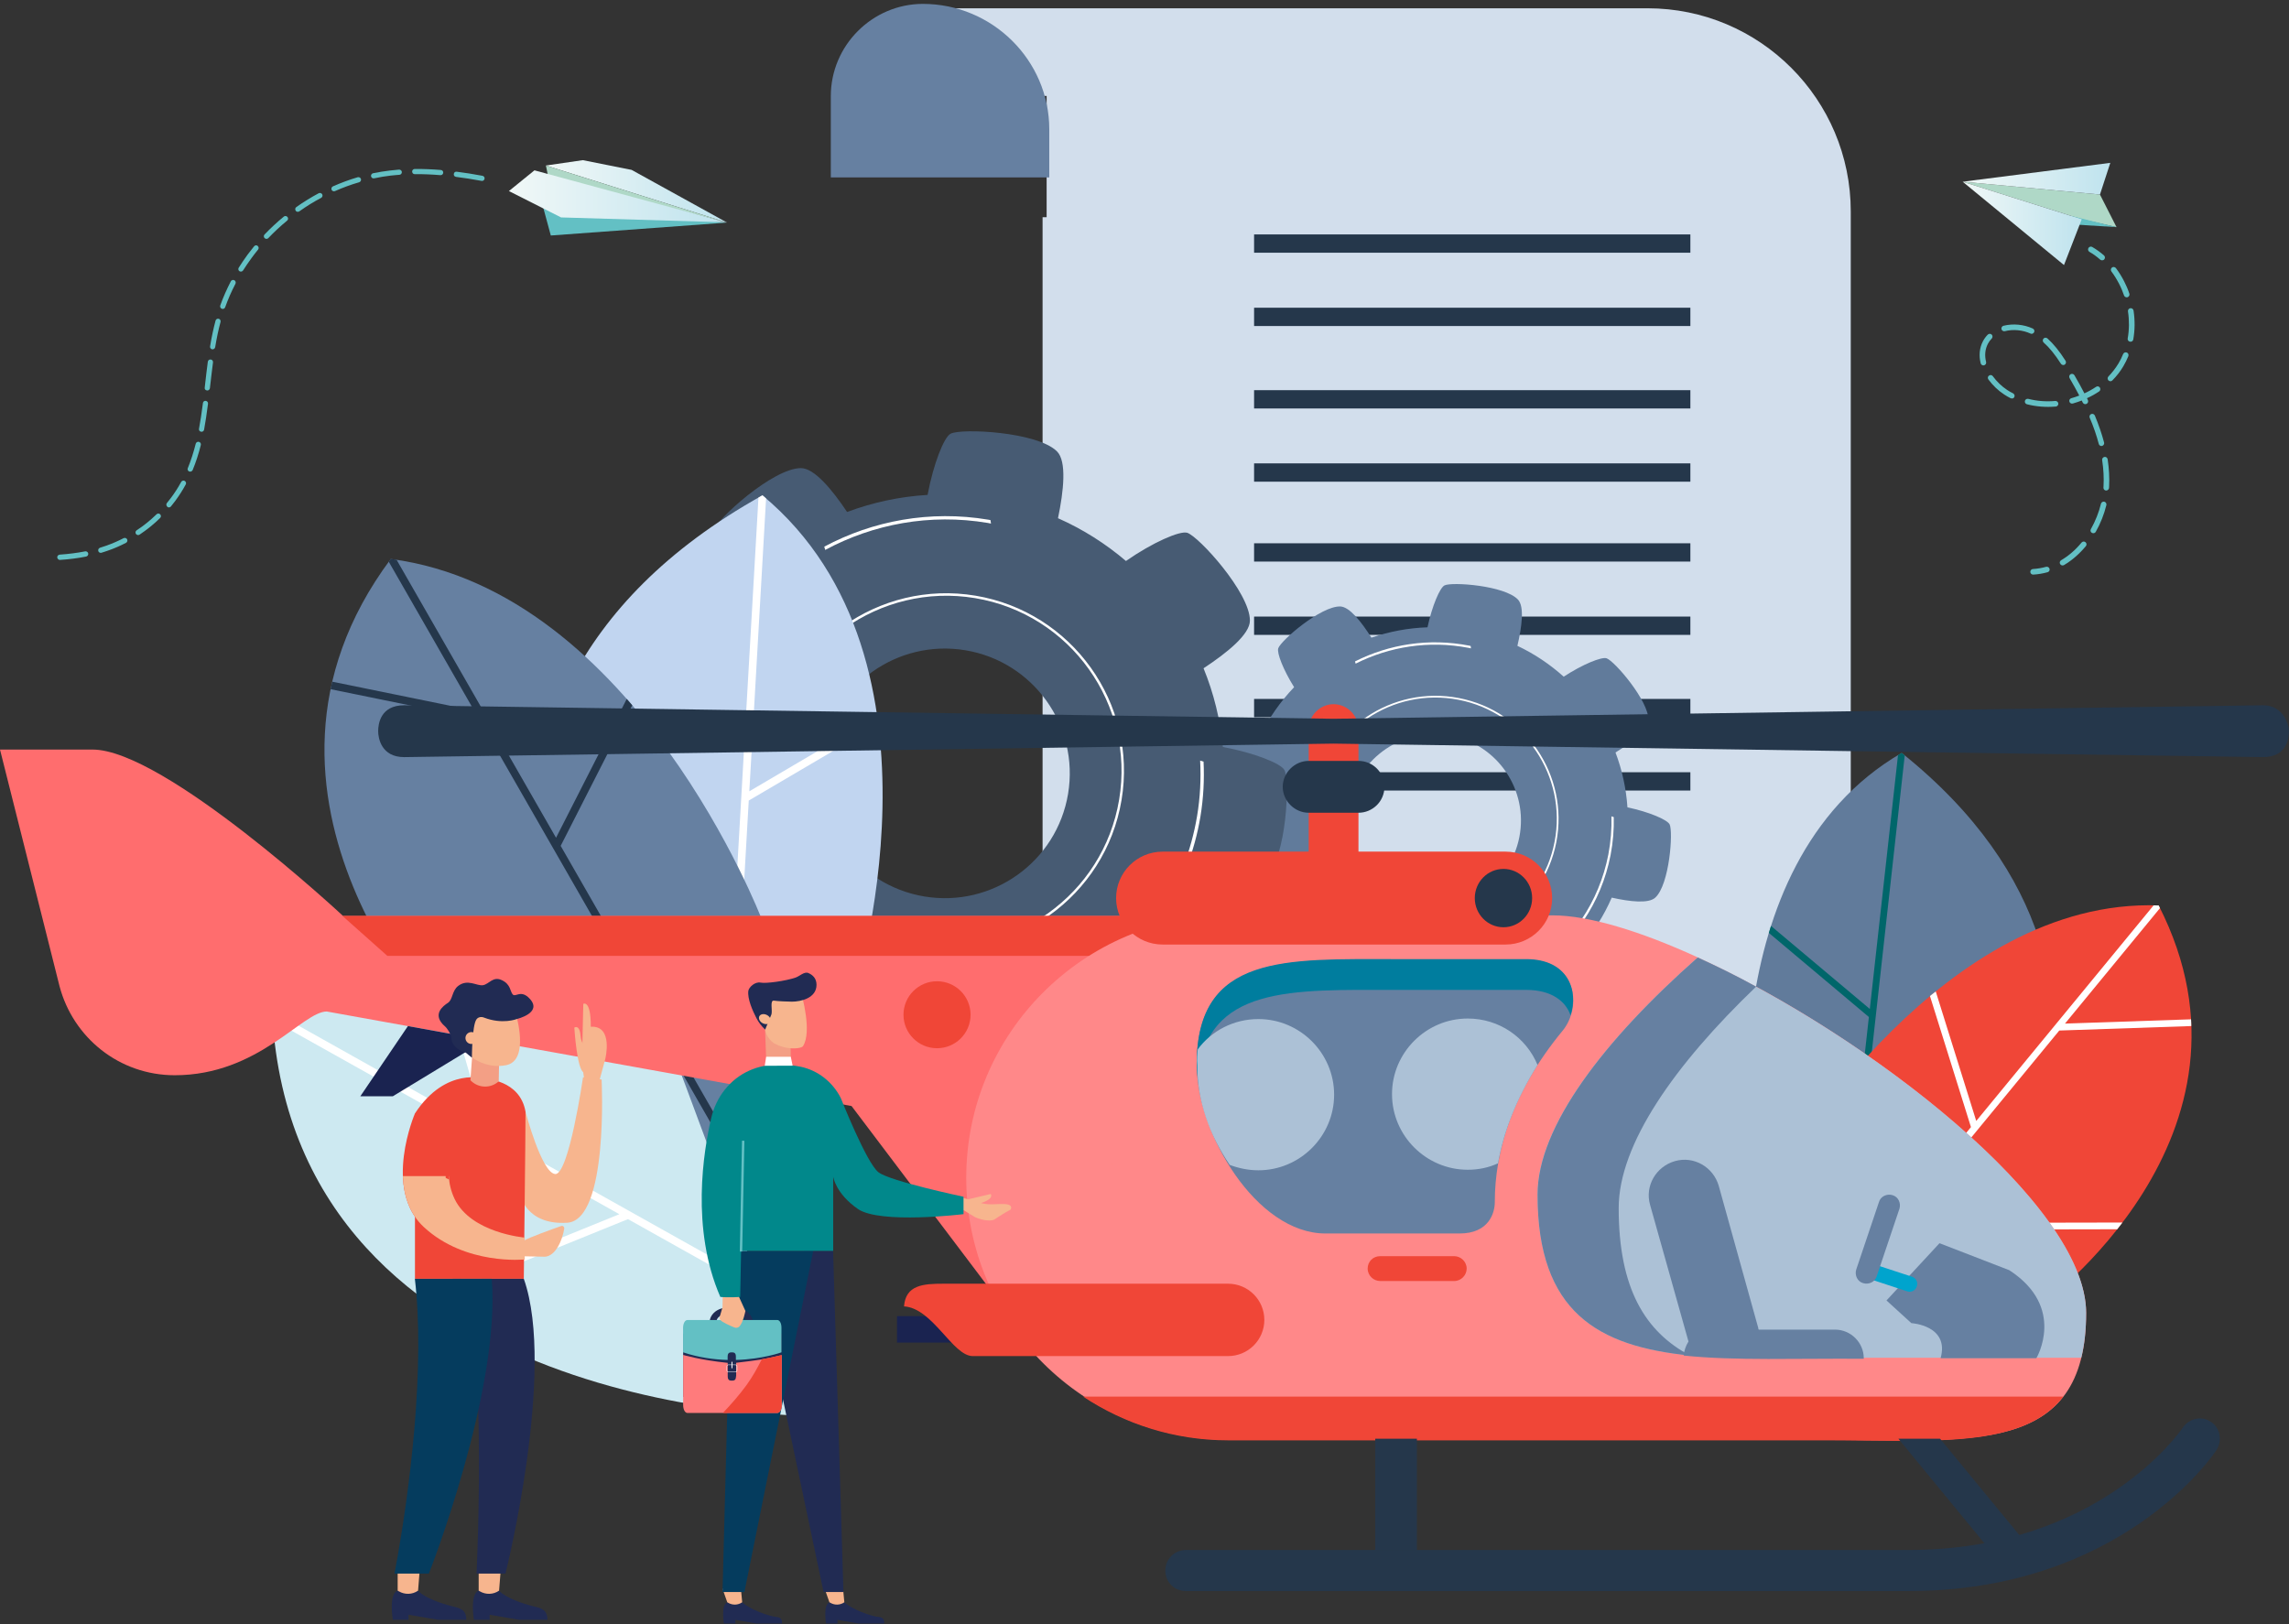 <svg width="520" height="369" viewBox="0 0 520 369" fill="none" xmlns="http://www.w3.org/2000/svg">
<rect x="0" y="0" width="520" height="369" fill="#333333" stroke="none"/>
<path d="M208.625 1.902V21.795H237.766V49.345H236.847V251.193C236.847 266.988 249.778 279.923 265.568 279.923C268.066 279.923 420.445 280.063 420.445 280.063V48.066C420.445 22.555 399.779 1.882 374.275 1.882H208.625V1.902Z" fill="#D2DEEC"/>
<path d="M188.739 40.288V21.835C188.739 10.339 198.153 0.903 209.645 0.883C225.434 0.883 238.366 13.698 238.366 29.372V40.308H188.739V40.288Z" fill="#6680A1"/>
<path d="M384.009 53.264H284.895V57.422H384.009V53.264Z" fill="#25374B"/>
<path d="M384.009 69.918H284.895V74.076H384.009V69.918Z" fill="#25374B"/>
<path d="M384.009 88.651H284.895V92.81H384.009V88.651Z" fill="#25374B"/>
<path d="M384.009 105.285H284.895V109.444H384.009V105.285Z" fill="#25374B"/>
<path d="M384.009 123.439H284.895V127.597H384.009V123.439Z" fill="#25374B"/>
<path d="M384.009 140.093H284.895V144.251H384.009V140.093Z" fill="#25374B"/>
<path d="M384.009 158.806H284.895V162.965H384.009V158.806Z" fill="#25374B"/>
<path d="M384.009 175.46H284.895V179.619H384.009V175.46Z" fill="#25374B"/>
<path d="M427.86 280.063C396.321 280.063 273.942 280.063 273.942 280.063C273.942 280.063 305.061 273.665 294.688 235.279C342.397 235.279 458.54 235.279 458.54 235.279C458.54 235.279 468.913 280.063 427.86 280.063Z" fill="#63C0C4"/>
<path d="M379.293 187.306C378.766 186.253 374.635 184.476 369.714 183.44C369.418 179.114 368.496 174.92 366.998 170.972C370.734 168.653 374.437 165.824 374.487 163.652C374.602 159.244 366.751 150.164 364.974 149.572C363.838 149.194 359.526 150.937 355.23 153.75C352.12 150.954 348.597 148.569 344.713 146.743C345.717 142.45 346.343 137.828 344.845 136.232C341.816 133.025 329.835 132.169 328.156 133.008C327.102 133.535 325.341 137.647 324.288 142.532C319.894 142.68 315.598 143.503 311.549 144.884C309.278 141.298 306.579 137.861 304.472 137.795C300.061 137.68 290.976 145.526 290.383 147.302C290.038 148.355 291.502 152.155 293.988 156.135C290.893 159.376 288.26 163.109 286.269 167.255C282.368 166.432 278.467 166.07 277.052 167.419C273.842 170.446 272.986 182.42 273.826 184.098C274.303 185.036 277.677 186.565 281.907 187.618C282.039 192.421 282.944 197.076 284.54 201.451C281.413 203.54 278.681 205.893 278.632 207.751C278.517 212.16 286.367 221.239 288.145 221.831C289.116 222.16 292.457 220.91 296.094 218.772C299.551 221.963 303.567 224.611 307.994 226.569C307.27 230.253 307.006 233.806 308.274 235.155C311.302 238.362 323.284 239.218 324.963 238.379C325.901 237.902 327.432 234.513 328.501 230.27C333.209 229.99 337.784 228.937 342.047 227.243C344.203 230.549 346.688 233.527 348.63 233.576C353.041 233.691 362.126 225.845 362.719 224.068C363.064 222.999 361.583 219.167 359.065 215.17C361.945 211.864 364.348 208.097 366.142 203.952C370.257 204.873 374.536 205.366 376.05 203.935C379.276 200.942 380.132 188.983 379.293 187.306ZM322.115 205.728C311.467 203.672 304.488 193.359 306.562 182.7C308.619 172.058 318.939 165.083 329.604 167.156C340.269 169.212 347.231 179.525 345.158 190.184C343.084 200.826 332.781 207.784 322.115 205.728Z" fill="#617B9B"/>
<path d="M320.766 213.492C305.624 210.564 295.699 195.859 298.629 180.726C301.559 165.593 316.273 155.675 331.414 158.603C346.556 161.53 356.481 176.236 353.551 191.368C350.622 206.501 335.908 216.42 320.766 213.492ZM331.332 158.997C316.404 156.102 301.904 165.889 299.024 180.808C296.127 195.727 305.92 210.219 320.848 213.097C335.776 215.992 350.276 206.205 353.156 191.286C356.053 176.367 346.26 161.876 331.332 158.997Z" fill="white"/>
<path d="M366.603 185.661C366.422 185.611 366.257 185.545 366.076 185.48C366.159 188.342 365.928 191.253 365.369 194.181C361.155 215.877 340.072 230.105 318.363 225.911C304.143 223.164 293.132 213.179 288.408 200.514C288.227 200.514 288.046 200.514 287.849 200.514C292.605 213.426 303.797 223.624 318.264 226.421C340.253 230.681 361.616 216.255 365.879 194.28C366.439 191.385 366.669 188.49 366.603 185.661Z" fill="white"/>
<path d="M307.961 150.789C315.614 146.924 324.568 145.46 333.636 147.204C333.817 147.236 333.982 147.286 334.163 147.319C334.13 147.138 334.114 146.957 334.097 146.776C333.982 146.759 333.867 146.727 333.735 146.694C324.601 144.917 315.565 146.381 307.829 150.279C307.862 150.444 307.912 150.625 307.961 150.789Z" fill="white"/>
<path d="M291.782 174.953C290.976 173.456 284.952 171.054 277.809 169.722C277.216 163.504 275.718 157.484 273.414 151.842C278.714 148.355 283.948 144.144 283.948 141.002C283.964 134.637 272.279 121.84 269.695 121.05C268.032 120.557 261.877 123.221 255.787 127.465C251.195 123.55 246.011 120.244 240.349 117.744C241.649 111.526 242.357 104.815 240.135 102.578C235.642 98.071 218.327 97.265 215.941 98.548C214.443 99.354 212.056 105.342 210.723 112.447C204.37 112.826 198.231 114.158 192.438 116.329C189.031 111.23 184.998 106.378 181.97 106.361C175.601 106.345 162.796 118.023 162.006 120.606C161.545 122.136 163.816 127.58 167.552 133.222C163.207 138.025 159.553 143.519 156.821 149.572C151.176 148.536 145.531 148.141 143.523 150.148C139.013 154.638 138.207 171.942 139.49 174.327C140.215 175.66 145.136 177.749 151.275 179.114C151.637 186.023 153.118 192.717 155.587 198.984C151.143 202.109 147.308 205.597 147.308 208.294C147.292 214.66 158.977 227.457 161.561 228.246C162.977 228.674 167.733 226.766 172.918 223.526C178.036 228 183.912 231.668 190.38 234.332C189.459 239.662 189.228 244.827 191.121 246.718C195.614 251.225 212.929 252.031 215.315 250.748C216.665 250.025 218.739 245.09 220.105 238.922C226.902 238.346 233.436 236.652 239.542 234.036C242.785 238.724 246.471 242.919 249.286 242.919C255.655 242.935 268.46 231.257 269.25 228.674C269.711 227.128 267.423 221.65 263.654 215.976C267.687 211.09 270.995 205.564 273.447 199.527C279.422 200.711 285.626 201.254 287.75 199.132C292.259 194.642 293.066 177.338 291.782 174.953ZM209.983 203.688C194.528 201.106 184.093 186.5 186.661 171.054C189.245 155.609 203.86 145.18 219.315 147.746C234.769 150.329 245.204 164.935 242.637 180.381C240.053 195.826 225.437 206.254 209.983 203.688Z" fill="#475B73"/>
<path d="M208.337 214.939C186.364 211.271 171.486 190.447 175.14 168.505C178.81 146.562 199.647 131.676 221.602 135.344C243.558 139.012 258.453 159.836 254.783 181.779C251.129 203.721 230.293 218.591 208.337 214.939ZM221.52 135.903C199.877 132.301 179.32 146.957 175.716 168.603C172.111 190.233 186.776 210.778 208.435 214.38C230.079 217.982 250.635 203.327 254.24 181.68C257.844 160.05 243.163 139.505 221.52 135.903Z" fill="white"/>
<path d="M273.414 173.044C273.151 172.979 272.904 172.896 272.641 172.814C272.855 176.943 272.657 181.154 271.949 185.397C266.699 216.864 236.81 238.198 205.325 232.951C184.702 229.513 168.441 215.515 161.15 197.438C160.887 197.454 160.623 197.454 160.36 197.454C167.7 215.91 184.241 230.204 205.226 233.691C237.123 239.004 267.39 217.407 272.707 185.529C273.398 181.318 273.612 177.14 273.414 173.044Z" fill="white"/>
<path d="M187.467 124.948C198.379 119.076 211.233 116.625 224.367 118.813C224.631 118.862 224.878 118.912 225.125 118.961C225.075 118.698 225.042 118.435 225.009 118.171C224.828 118.139 224.664 118.106 224.499 118.073C211.25 115.869 198.264 118.319 187.253 124.208C187.319 124.455 187.401 124.702 187.467 124.948Z" fill="white"/>
<path d="M193.912 226.306C193.912 226.306 218.32 150.066 173.207 112.546C84.989 161.662 133.558 248.232 133.558 248.232L193.912 226.306Z" fill="#C1D5F0"/>
<path d="M173.207 112.546C172.895 112.711 172.598 112.891 172.302 113.056L166.904 207.225L124.819 166.103C124.605 166.728 124.407 167.337 124.21 167.962L166.772 209.544L165.208 236.718L167.002 236.06L170.097 181.894L199.508 164.606C199.426 163.981 199.344 163.34 199.261 162.715L170.228 179.788L174.03 113.27C173.767 113.023 173.504 112.776 173.207 112.546Z" fill="white"/>
<path d="M173.043 208.853C173.043 208.853 144.504 134.291 88.775 127.004C48.385 181.17 101.991 235.368 101.991 235.368L166.41 262.361L173.043 208.853Z" fill="#6680A1"/>
<path d="M142.38 158.8L126.317 190.349L90.091 127.185C89.647 127.12 89.219 127.037 88.774 126.988C88.61 127.202 88.478 127.416 88.314 127.63L107.718 161.465L75.476 154.885C75.41 155.198 75.344 155.494 75.278 155.79L75.114 156.596L108.887 163.488L141.228 219.874L84.281 210.136C84.627 210.794 84.972 211.452 85.318 212.094L142.364 221.848L165.324 261.884L166.41 262.345L166.624 260.618L127.37 192.191L143.631 160.247C143.22 159.754 142.792 159.277 142.38 158.8Z" fill="#25374B"/>
<path d="M153.984 241.948C153.984 241.948 98.502 204.988 61.865 230.73C67.164 321.955 183.642 321.675 183.642 321.675L153.984 241.948Z" fill="#CDE9F1"/>
<path d="M61.865 230.73C61.881 231.076 61.914 231.421 61.931 231.783L140.702 275.882L95.161 294.37C95.704 294.782 96.263 295.193 96.806 295.604L142.66 277L173.421 294.239L172.467 291.689L112.574 258.134L102.254 222.243C101.629 222.16 100.987 222.095 100.361 222.029L110.385 256.917L62.688 230.171C62.408 230.352 62.145 230.533 61.865 230.73Z" fill="white"/>
<path d="M397.699 265.732C397.699 265.732 387.824 196.73 432.015 171.07C500.615 226.042 446.334 293.317 446.334 293.317L397.699 265.732Z" fill="#617B9B"/>
<path d="M431.999 171.07C432.246 171.267 432.476 171.448 432.706 171.646L423.638 253.281L465.755 224.084C465.854 224.643 465.936 225.203 466.002 225.778L423.407 255.304L420.79 278.858L419.342 278.036L424.559 231.075L401.83 211.961C401.995 211.435 402.159 210.909 402.324 210.382L424.773 229.249L431.176 171.58C431.456 171.399 431.719 171.234 431.999 171.07Z" fill="#00666A"/>
<path d="M406.14 263.774C406.14 263.774 441.493 203.901 490.392 205.726C517.186 258.099 463.284 296.853 463.284 296.853L404.05 310.67L406.14 263.774Z" fill="#F04637"/>
<path d="M439.749 225.268L448.95 254.695L489.24 205.711C489.619 205.711 490.014 205.711 490.392 205.727C490.491 205.941 490.59 206.138 490.689 206.336L469.111 232.572L497.749 231.601C497.766 231.881 497.766 232.144 497.782 232.407L497.799 233.131L467.811 234.151L431.849 277.871L482.163 277.773C481.768 278.299 481.373 278.809 480.978 279.302L430.582 279.401L405.038 310.44L404.034 310.67L404.1 309.157L447.748 256.093L438.433 226.305C438.893 225.959 439.321 225.614 439.749 225.268Z" fill="white"/>
<path d="M165.182 50.578L143.483 38.599L132.396 36.389L124.014 37.608L165.182 50.578Z" fill="url(#paint0_linear)"/>
<path d="M165.182 50.578L124.53 40.128L124.014 37.608" fill="#AFD8C7"/>
<path d="M123.374 47.108L123.415 47.191L125.129 53.51L165.079 50.578L123.374 47.108Z" fill="#63C0C4"/>
<path d="M115.611 43.411L121.413 38.703L164.913 50.516L127.462 49.4L115.611 43.411Z" fill="url(#paint1_linear)"/>
<path d="M24.171 123.975C25.492 123.5 26.813 122.943 28.073 122.282C28.362 122.137 28.713 122.241 28.878 122.53C29.022 122.819 28.919 123.17 28.63 123.335C27.309 124.017 25.946 124.616 24.563 125.091C24.067 125.277 23.551 125.421 23.056 125.586C22.87 125.648 22.684 125.607 22.54 125.504C22.436 125.421 22.354 125.318 22.333 125.194C22.23 124.884 22.416 124.554 22.725 124.45C23.2 124.306 23.696 124.141 24.171 123.975Z" fill="#63C0C4"/>
<path d="M103.74 39.012C105.577 39.239 107.497 39.549 109.603 39.942C109.933 40.004 110.14 40.313 110.078 40.623C110.016 40.954 109.706 41.16 109.397 41.098C107.311 40.706 105.412 40.417 103.595 40.19C103.492 40.169 103.389 40.128 103.327 40.086C103.162 39.962 103.058 39.756 103.1 39.529C103.12 39.198 103.409 38.971 103.74 39.012Z" fill="#63C0C4"/>
<path d="M93.871 39.467C93.727 39.363 93.644 39.198 93.623 38.992C93.623 38.661 93.892 38.393 94.201 38.393C96.101 38.372 98.103 38.455 100.147 38.62C100.478 38.641 100.725 38.93 100.684 39.26C100.664 39.591 100.374 39.818 100.044 39.797C98.021 39.632 96.059 39.549 94.201 39.57C94.098 39.57 93.974 39.529 93.871 39.467Z" fill="#63C0C4"/>
<path d="M35.567 116.85C35.794 116.623 36.166 116.623 36.393 116.871C36.62 117.098 36.62 117.47 36.372 117.697C34.948 119.102 33.379 120.361 31.706 121.477C31.5 121.621 31.211 121.6 31.025 121.456C30.963 121.415 30.922 121.373 30.881 121.311C30.695 121.043 30.777 120.671 31.046 120.485C32.677 119.432 34.184 118.193 35.567 116.85Z" fill="#63C0C4"/>
<path d="M38.003 115.116C37.756 114.909 37.714 114.537 37.921 114.29C38.251 113.877 38.581 113.464 38.891 113.05C39.738 111.915 40.502 110.717 41.162 109.498C41.327 109.209 41.678 109.106 41.967 109.271C42.236 109.436 42.36 109.787 42.194 110.077C41.513 111.336 40.708 112.596 39.841 113.773C39.511 114.207 39.18 114.641 38.829 115.074C38.623 115.322 38.272 115.364 38.024 115.178C38.024 115.136 38.003 115.136 38.003 115.116Z" fill="#63C0C4"/>
<path d="M42.979 107.123C42.938 107.103 42.896 107.082 42.855 107.061C42.649 106.896 42.545 106.607 42.669 106.359C43.371 104.645 43.949 102.848 44.465 100.824C44.548 100.515 44.858 100.308 45.188 100.391C45.498 100.473 45.704 100.783 45.622 101.113C45.105 103.179 44.486 105.058 43.764 106.813C43.619 107.103 43.268 107.247 42.979 107.123Z" fill="#63C0C4"/>
<path d="M58.628 56.711C58.133 57.31 57.658 57.93 57.204 58.549C56.502 59.499 55.841 60.47 55.222 61.441C55.057 61.709 54.685 61.792 54.417 61.627C54.396 61.627 54.396 61.606 54.375 61.606C54.128 61.42 54.066 61.09 54.231 60.821C54.871 59.809 55.552 58.818 56.254 57.847C56.729 57.207 57.224 56.587 57.72 55.968C57.926 55.72 58.277 55.637 58.546 55.885C58.794 56.092 58.835 56.463 58.628 56.711Z" fill="#63C0C4"/>
<path d="M53.488 64.477C52.579 66.211 51.795 68.008 51.155 69.805C51.051 70.115 50.7 70.28 50.391 70.156C50.329 70.135 50.288 70.115 50.246 70.073C50.04 69.929 49.957 69.639 50.04 69.392C50.7 67.533 51.526 65.695 52.435 63.919C52.579 63.63 52.951 63.526 53.24 63.671C53.529 63.836 53.632 64.187 53.488 64.477Z" fill="#63C0C4"/>
<path d="M65.235 50.123C63.728 51.362 62.303 52.684 60.962 54.088C60.755 54.316 60.425 54.336 60.177 54.15C60.156 54.13 60.136 54.109 60.115 54.109C59.888 53.882 59.867 53.51 60.094 53.283C61.457 51.858 62.944 50.474 64.471 49.215C64.719 49.008 65.091 49.049 65.297 49.297C65.524 49.545 65.483 49.917 65.235 50.123Z" fill="#63C0C4"/>
<path d="M76.115 43.411C75.909 43.494 75.682 43.473 75.517 43.349C75.434 43.287 75.372 43.205 75.331 43.122C75.207 42.833 75.331 42.482 75.641 42.337C77.478 41.532 79.357 40.83 81.256 40.272C81.566 40.19 81.896 40.355 81.999 40.664C82.082 40.974 81.917 41.305 81.607 41.408C79.728 41.945 77.891 42.627 76.115 43.411Z" fill="#63C0C4"/>
<path d="M47.026 88.722C46.922 88.701 46.819 88.66 46.736 88.619C46.571 88.495 46.468 88.288 46.509 88.082L46.592 87.338C46.778 85.624 46.984 83.91 47.211 82.196C47.253 81.866 47.542 81.638 47.872 81.68C48.202 81.721 48.429 82.01 48.388 82.341C48.161 84.034 47.975 85.748 47.769 87.462L47.686 88.206C47.624 88.536 47.335 88.763 47.026 88.722Z" fill="#63C0C4"/>
<path d="M68.002 48.017C67.795 48.161 67.506 48.161 67.3 48.017C67.258 47.975 67.197 47.934 67.176 47.872C66.99 47.604 67.052 47.232 67.32 47.046C68.951 45.889 70.665 44.836 72.399 43.907C72.688 43.762 73.039 43.866 73.204 44.155C73.349 44.444 73.246 44.795 72.957 44.96C71.264 45.848 69.591 46.881 68.002 48.017Z" fill="#63C0C4"/>
<path d="M46.736 91.076C47.067 91.118 47.294 91.407 47.253 91.737C46.964 94.03 46.675 95.909 46.365 97.623C46.303 97.954 45.993 98.16 45.684 98.098C45.601 98.078 45.518 98.036 45.436 97.995C45.25 97.871 45.167 97.644 45.209 97.417C45.518 95.723 45.807 93.885 46.096 91.613C46.117 91.262 46.406 91.035 46.736 91.076Z" fill="#63C0C4"/>
<path d="M19.34 125.276C19.649 125.215 19.98 125.421 20.041 125.751C20.103 126.061 19.897 126.392 19.567 126.454C17.729 126.825 15.788 127.073 13.641 127.218C13.497 127.238 13.352 127.176 13.249 127.094C13.125 126.991 13.022 126.846 13.001 126.66C12.981 126.33 13.228 126.061 13.559 126.02C15.644 125.875 17.543 125.628 19.34 125.276Z" fill="#63C0C4"/>
<path d="M49.689 72.428C49.999 72.51 50.184 72.841 50.102 73.15C49.627 74.885 49.235 76.764 48.884 78.871C48.822 79.201 48.533 79.408 48.203 79.367C48.099 79.346 48.017 79.305 47.955 79.263C47.789 79.14 47.686 78.912 47.728 78.685C48.079 76.537 48.492 74.637 48.966 72.861C49.049 72.531 49.379 72.345 49.689 72.428Z" fill="#63C0C4"/>
<path d="M88.586 38.744C89.267 38.661 89.969 38.599 90.65 38.537C90.981 38.517 91.27 38.764 91.29 39.074C91.311 39.405 91.063 39.694 90.753 39.715C90.072 39.756 89.411 39.838 88.73 39.9C87.491 40.045 86.211 40.252 84.993 40.52C84.828 40.561 84.642 40.52 84.518 40.417C84.415 40.334 84.333 40.21 84.291 40.066C84.229 39.756 84.436 39.425 84.746 39.363C86.005 39.116 87.285 38.888 88.586 38.744Z" fill="#63C0C4"/>
<path d="M477.056 44.2L480.819 51.608L472.918 49.818L445.865 41.287L477.056 44.2Z" fill="#AFD8C7"/>
<path d="M480.819 51.608L467.386 50.776L470.672 49.111L480.819 51.608Z" fill="#63C0C4"/>
<path d="M477.056 44.2L479.406 37L445.865 41.287L477.056 44.2Z" fill="url(#paint2_linear)"/>
<path d="M445.865 41.287L472.918 49.818L468.884 60.223L445.865 41.287Z" fill="url(#paint3_linear)"/>
<path d="M477.846 59.078C477.908 59.037 477.992 58.995 478.033 58.933C478.262 58.662 478.241 58.267 477.971 58.038C477.139 57.31 476.245 56.664 475.309 56.123C475.018 55.936 474.623 56.04 474.436 56.352C474.269 56.644 474.353 57.039 474.664 57.226C475.538 57.726 476.37 58.329 477.139 59.016C477.347 59.162 477.617 59.182 477.846 59.078Z" fill="#63C0C4"/>
<path d="M468.01 128.164C467.823 127.873 467.927 127.478 468.239 127.29C469.944 126.292 471.504 124.939 472.876 123.274C473.105 123.004 473.5 122.962 473.77 123.191C474.041 123.42 474.082 123.815 473.854 124.086C472.377 125.855 470.714 127.311 468.884 128.393C468.863 128.393 468.863 128.414 468.842 128.414C468.551 128.56 468.198 128.456 468.01 128.164ZM475.226 121.069C474.914 120.902 474.81 120.507 474.997 120.215C476.016 118.405 476.785 116.47 477.285 114.451C477.368 114.118 477.721 113.91 478.054 113.993C478.387 114.077 478.595 114.43 478.511 114.763C477.992 116.886 477.181 118.925 476.099 120.84C476.037 120.944 475.954 121.027 475.829 121.089C475.642 121.173 475.413 121.173 475.226 121.069ZM478.428 111.455C478.075 111.434 477.825 111.122 477.846 110.789L477.867 110.498C477.971 108.583 477.867 106.585 477.555 104.546C477.493 104.192 477.742 103.88 478.075 103.818C478.428 103.755 478.74 104.005 478.803 104.338C479.114 106.44 479.239 108.521 479.135 110.539L479.114 110.851C479.094 111.08 478.969 111.267 478.761 111.372C478.678 111.434 478.553 111.455 478.428 111.455ZM477.555 101.321C477.222 101.404 476.869 101.217 476.785 100.863C476.286 98.948 475.6 96.951 474.727 94.912C474.581 94.599 474.748 94.204 475.06 94.079C475.372 93.933 475.746 94.1 475.891 94.412C476.765 96.514 477.472 98.574 477.992 100.53C478.075 100.821 477.929 101.133 477.659 101.258C477.638 101.3 477.596 101.321 477.555 101.321ZM473.999 91.769C473.687 91.915 473.313 91.79 473.147 91.478C473.063 91.312 472.98 91.166 472.918 90.999C472.252 91.27 471.566 91.478 470.88 91.686C470.547 91.769 470.194 91.582 470.111 91.249C470.007 90.916 470.215 90.562 470.547 90.479C471.15 90.313 471.753 90.105 472.356 89.876C471.691 88.627 470.984 87.316 470.152 85.901C469.986 85.61 470.069 85.215 470.381 85.027C470.672 84.861 471.067 84.944 471.254 85.256C472.107 86.713 472.855 88.065 473.521 89.376C474.436 88.96 475.33 88.461 476.162 87.899C476.453 87.691 476.848 87.774 477.035 88.065C477.222 88.357 477.16 88.752 476.869 88.939C475.995 89.522 475.08 90.042 474.103 90.479C474.165 90.625 474.249 90.75 474.311 90.895C474.457 91.228 474.332 91.603 473.999 91.769C474.02 91.769 474.02 91.769 473.999 91.769ZM478.99 86.442C478.74 86.193 478.74 85.797 478.969 85.547C479.863 84.632 480.632 83.612 481.277 82.551C481.672 81.885 482.026 81.178 482.317 80.449C482.441 80.137 482.816 79.971 483.148 80.096C483.481 80.22 483.627 80.595 483.502 80.928C483.19 81.719 482.795 82.468 482.379 83.196C481.693 84.361 480.861 85.443 479.884 86.421C479.842 86.463 479.78 86.505 479.717 86.546C479.489 86.671 479.198 86.63 478.99 86.442ZM467.012 92.373C464.767 92.56 462.562 92.394 460.462 91.853C460.129 91.769 459.922 91.416 460.005 91.083C460.088 90.75 460.441 90.542 460.774 90.625C462.729 91.124 464.787 91.291 466.908 91.103C467.262 91.083 467.553 91.332 467.595 91.686C467.615 91.957 467.47 92.186 467.241 92.31C467.158 92.352 467.095 92.373 467.012 92.373ZM483.876 77.64C483.523 77.578 483.294 77.245 483.356 76.912C483.71 74.914 483.731 72.833 483.419 70.752C483.377 70.398 483.606 70.086 483.959 70.024C484.313 69.982 484.625 70.211 484.687 70.565C485.02 72.791 484.999 74.997 484.625 77.12C484.583 77.328 484.458 77.494 484.292 77.578C484.147 77.64 484.001 77.661 483.876 77.64ZM456.761 90.479C456.241 90.209 455.742 89.938 455.284 89.626C453.912 88.731 452.685 87.545 451.708 86.213C451.5 85.922 451.562 85.527 451.853 85.339C452.145 85.131 452.54 85.194 452.727 85.485C453.6 86.692 454.723 87.774 455.95 88.586C456.387 88.877 456.844 89.147 457.322 89.376C457.634 89.543 457.759 89.917 457.593 90.23C457.53 90.354 457.426 90.438 457.322 90.5C457.156 90.562 456.948 90.562 456.761 90.479ZM468.177 82.634C466.825 80.532 465.578 78.993 464.267 77.827C464.018 77.598 463.997 77.203 464.226 76.933C464.455 76.683 464.85 76.662 465.12 76.891C466.513 78.139 467.823 79.763 469.237 81.968C469.424 82.26 469.341 82.655 469.05 82.842C469.029 82.863 469.009 82.863 468.988 82.884C468.717 83.009 468.364 82.925 468.177 82.634ZM483.336 67.527C483.003 67.631 482.649 67.464 482.525 67.132C482.213 66.237 481.859 65.363 481.423 64.53C480.903 63.532 480.32 62.553 479.655 61.679C479.447 61.409 479.51 61.014 479.78 60.785C480.05 60.577 480.445 60.639 480.674 60.91C481.381 61.846 482.026 62.886 482.566 63.948C483.024 64.843 483.419 65.758 483.731 66.715C483.835 67.007 483.689 67.34 483.419 67.485C483.398 67.506 483.356 67.527 483.336 67.527ZM450.731 83.009C450.398 83.092 450.044 82.884 449.961 82.551C449.504 80.761 449.691 79.013 450.481 77.515C450.772 76.974 451.126 76.475 451.562 76.038C451.812 75.788 452.207 75.788 452.456 76.017C452.706 76.267 452.706 76.662 452.477 76.912C452.124 77.266 451.833 77.661 451.604 78.098C450.959 79.346 450.814 80.741 451.188 82.239C451.25 82.53 451.126 82.822 450.855 82.946C450.814 82.988 450.772 82.988 450.731 83.009ZM461.273 75.788C459.506 74.977 457.322 74.768 455.451 75.247C455.118 75.33 454.765 75.122 454.681 74.789C454.598 74.456 454.806 74.103 455.139 74.019C457.322 73.478 459.734 73.707 461.793 74.644C462.105 74.789 462.25 75.164 462.105 75.476C462.043 75.601 461.939 75.705 461.814 75.767C461.668 75.871 461.46 75.871 461.273 75.788Z" fill="#63C0C4"/>
<path d="M465.286 129.954C465.557 129.829 465.682 129.517 465.598 129.226C465.494 128.893 465.162 128.705 464.808 128.789C463.831 129.059 462.833 129.226 461.835 129.288C461.481 129.309 461.211 129.6 461.232 129.954C461.252 130.308 461.543 130.578 461.897 130.557C462.999 130.495 464.08 130.308 465.141 130.016C465.203 129.975 465.245 129.954 465.286 129.954Z" fill="#63C0C4"/>
<path d="M203.772 299.038H219.872V305.051H203.772V299.038Z" fill="#1A2350"/>
<path d="M6.10352e-05 170.308C6.10352e-05 170.308 13.274 170.308 21.016 170.308C37.362 170.308 77.92 208.105 77.92 208.105H306.15C306.15 220.131 237.57 293.761 225.526 293.761L193.448 251.301L74.233 229.825C68.703 229.825 58.747 244.306 39.697 244.306C27.039 244.306 16.592 235.716 13.519 224.058L6.10352e-05 170.308Z" fill="#FF6D6E"/>
<path d="M87.998 217.186L77.797 208.105H281.323L264.363 217.186H87.998Z" fill="#F04637"/>
<path d="M297.301 195.342C297.301 198.41 299.882 200.987 302.954 200.987C306.027 200.987 308.608 198.41 308.608 195.342V165.645C308.608 162.577 306.027 160 302.954 160C299.882 160 297.301 162.577 297.301 165.645V195.342Z" fill="#F04637"/>
<path d="M219.504 267.622C219.504 300.51 246.174 327.139 279.112 327.139H414.304C447.242 327.139 473.912 331.189 473.912 298.301C473.912 265.413 385.668 207.982 352.73 207.982H279.112C246.174 208.105 219.504 234.734 219.504 267.622Z" fill="#FF8889"/>
<path d="M85.909 166.136C85.909 167.731 86.646 172.026 91.808 172.026L302.954 168.958L514.101 172.026C519.508 172.026 520 167.731 520 166.136C520 164.541 518.648 160.245 514.101 160.245L302.954 163.313L91.808 160.245C86.4 160.245 85.909 164.541 85.909 166.136Z" fill="#25374B"/>
<path d="M291.402 178.776C291.402 181.966 294.106 184.666 297.301 184.666H308.608C311.804 184.666 314.508 182.089 314.508 178.776C314.508 175.585 311.927 172.885 308.608 172.885H297.301C294.106 172.885 291.402 175.585 291.402 178.776Z" fill="#25374B"/>
<path d="M212.867 238.17C208.658 238.17 205.247 234.764 205.247 230.562C205.247 226.36 208.658 222.953 212.867 222.953C217.075 222.953 220.487 226.36 220.487 230.562C220.487 234.764 217.075 238.17 212.867 238.17Z" fill="#F04637"/>
<path d="M385.668 217.554C424.382 235.225 473.912 273.635 473.912 298.301C473.912 302.228 473.543 305.541 472.806 308.487H425.857C383.579 308.487 349.289 313.641 349.289 271.304C349.289 255.964 364.406 236.33 385.668 217.554Z" fill="#ACC1D6"/>
<path d="M385.668 217.554C389.97 219.517 394.517 221.726 398.941 224.181C380.383 241.974 367.724 260.014 367.724 274.494C367.724 292.779 373.746 302.596 383.947 307.996C363.054 305.91 349.289 298.178 349.289 271.426C349.289 255.964 364.406 236.33 385.668 217.554Z" fill="#6680A1"/>
<path d="M462.604 308.609C462.604 308.609 469.487 297.074 456.459 288.606L440.605 282.471L428.561 295.479L434.214 300.633C434.214 300.633 442.94 301.123 440.851 308.609H462.604Z" fill="#6680A1"/>
<path d="M422.784 288.116C422.416 289.097 423.03 290.079 423.891 290.325L433.231 293.393C434.214 293.761 435.198 293.147 435.443 292.288C435.812 291.306 435.198 290.325 434.337 290.079L424.997 287.011C424.136 286.766 423.153 287.257 422.784 288.116Z" fill="#00A4CD"/>
<path d="M382.472 307.996C382.595 306.891 382.964 305.787 383.579 304.805L374.853 273.758C373.623 269.463 376.204 265.045 380.506 263.818C384.808 262.591 389.232 265.168 390.461 269.463L399.433 301.737C399.433 301.86 399.433 301.983 399.556 302.106H416.885C420.449 302.106 423.399 305.051 423.399 308.61V308.732C408.282 308.609 394.148 309.223 382.472 307.996Z" fill="#6680A1"/>
<path d="M421.678 288.484C421.309 289.711 421.924 291.184 423.276 291.552C424.505 291.92 425.98 291.306 426.348 289.957L431.51 274.617C431.879 273.39 431.265 271.917 429.913 271.549C428.684 271.181 427.209 271.795 426.84 273.144L421.678 288.484Z" fill="#6680A1"/>
<path d="M339.333 275.476C339.333 275.476 340.562 317.322 381.243 317.322H344.741C344.741 317.322 287.469 317.322 265.961 317.322C241.749 302.351 244.453 258.05 274.81 228.721L339.333 275.476Z" fill="#FF8889"/>
<path d="M339.579 273.144C339.579 275.599 338.227 280.262 331.591 280.262H301.111C285.379 280.262 271.86 257.437 271.86 241.852C271.86 216.818 292.139 218.045 317.211 218.045C317.211 218.045 338.596 218.045 346.708 218.045C358.506 218.045 359.367 228.967 354.942 234.243C343.512 248.11 339.579 261.609 339.579 273.144Z" fill="#6680A1"/>
<path d="M346.708 224.917C338.473 224.917 317.211 224.917 317.211 224.917C293.491 224.917 273.95 223.812 272.106 245.042C271.983 243.938 271.86 242.834 271.86 241.729C271.86 216.695 292.139 217.922 317.211 217.922C317.211 217.922 338.596 217.922 346.708 217.922C356.294 217.922 358.629 225.162 356.786 230.685C355.68 227.494 352.484 224.917 346.708 224.917Z" fill="#007D9E"/>
<path d="M340.317 264.309C338.227 265.291 335.892 265.781 333.434 265.781C323.971 265.781 316.228 258.05 316.228 248.601C316.228 239.152 323.971 231.421 333.434 231.421C340.562 231.421 346.708 235.716 349.289 241.975C344.372 249.828 341.546 257.314 340.317 264.309Z" fill="#ACC1D6"/>
<path d="M272.106 238.416C275.179 234.243 280.218 231.544 285.871 231.544C295.335 231.544 303.077 239.275 303.077 248.724C303.077 258.173 295.335 265.904 285.871 265.904C283.536 265.904 281.324 265.413 279.357 264.677C274.81 257.928 271.983 250.319 271.983 241.975C271.86 240.625 271.983 239.52 272.106 238.416Z" fill="#ACC1D6"/>
<path d="M310.697 288.238C310.697 289.834 312.049 291.061 313.524 291.061H330.362C331.959 291.061 333.188 289.711 333.188 288.238C333.188 286.643 331.837 285.416 330.362 285.416H313.524C311.926 285.416 310.697 286.643 310.697 288.238Z" fill="#F04637"/>
<path d="M468.75 317.322C459.409 329.348 438.516 327.262 414.181 327.262H278.988C266.821 327.262 255.514 323.581 246.05 317.322H468.75Z" fill="#F04637"/>
<path d="M269.402 361.5H433.6C481.654 361.5 502.671 330.821 503.531 329.471C504.883 327.385 504.391 324.44 502.302 323.09C500.213 321.617 497.386 322.231 495.911 324.317C495.174 325.422 476.493 352.174 433.6 352.174H269.402C266.821 352.174 264.732 354.26 264.732 356.837C264.732 359.537 266.821 361.5 269.402 361.5Z" fill="#25374B"/>
<path d="M312.418 326.894H321.881V352.296H312.418V326.894Z" fill="#25374B"/>
<path d="M431.264 326.894L452.158 352.296H461.621L440.728 326.894H431.264Z" fill="#25374B"/>
<path d="M92.669 233.139L81.853 249.092H89.227L110.244 236.329L92.669 233.139Z" fill="#1A2350"/>
<path d="M253.548 204.055C253.548 209.823 258.218 214.609 264.117 214.609H342.038C347.814 214.609 352.607 209.946 352.607 204.055C352.607 198.288 347.937 193.502 342.038 193.502H264.117C258.218 193.502 253.548 198.288 253.548 204.055Z" fill="#F04637"/>
<path d="M220.978 308.118H278.988C283.536 308.118 287.223 304.437 287.223 299.896C287.223 295.356 283.536 291.674 278.988 291.674H214.342C209.794 291.674 205.739 291.92 205.37 296.829C211.884 297.197 216.431 308.118 220.978 308.118Z" fill="#F04637"/>
<path d="M341.546 210.682C337.948 210.682 335.032 207.715 335.032 204.055C335.032 200.395 337.948 197.428 341.546 197.428C345.143 197.428 348.06 200.395 348.06 204.055C348.06 207.715 345.143 210.682 341.546 210.682Z" fill="#25374B"/>
<path d="M132.301 237.453C131.823 238.515 131.74 239.721 132.093 240.845L132.717 245.236L133.466 245.735L136.273 246.901C135.982 246.047 136.273 245.153 136.273 245.153L137.5 240.616C137.5 240.616 139.413 232.959 134.214 233.292C134.235 227.049 132.509 228.089 132.509 228.089L132.385 233.479L132.301 237.453Z" fill="#F7B58E"/>
<path d="M119.388 252.623C119.388 252.623 123.027 266.503 126.126 266.753C129.224 267.002 132.447 244.778 132.447 244.778L136.668 245.278C136.668 245.278 138.311 277.24 128.85 277.823C119.388 278.406 118.141 271.331 118.141 271.331L119.388 252.623Z" fill="#F7B58E"/>
<path d="M118.993 290.558H94.269C94.269 290.558 94.269 272.517 94.269 252.977C101.339 242.198 110.135 245.132 110.135 245.132C110.135 245.132 118.141 245.278 119.388 252.623C119.388 257.93 118.993 290.558 118.993 290.558Z" fill="#F04637"/>
<path d="M107.245 240.138L106.87 245.444L107.037 245.61C108.783 247.275 111.507 247.317 113.296 245.694L113.379 241.698L107.245 240.138Z" fill="#F39F85"/>
<path d="M105.29 229.047L105.747 237.828C106.621 237.786 107.141 238.723 106.974 239.555C107.057 239.763 107.12 239.971 107.12 240.2C108.638 241.282 111.383 242.697 114.938 242.031C120.49 240.97 117.143 230.233 117.143 230.233L105.29 229.047Z" fill="#F7B58E"/>
<path d="M102.503 235.643C102.462 234.998 101.589 233.625 101.089 233.208C97.95 230.482 100.757 228.506 101.755 227.86C102.857 227.153 102.649 225.155 104.063 224.032C106.246 222.325 108.347 224.094 109.74 223.844C111.133 223.595 112.006 221.722 114.044 222.721C116.082 223.699 115.853 225.301 116.498 225.967C117.142 226.633 118.349 224.781 120.324 226.903C123.339 230.129 117.434 231.523 117.434 231.523C117.434 231.523 114.19 232.855 109.906 231.19C109.324 230.961 108.617 231.086 108.243 231.606C107.224 233 107.203 240.325 107.203 240.325L105.768 239.139C105.81 239.097 102.691 238.577 102.503 235.643Z" fill="#212B53"/>
<path d="M105.84 236.363C105.557 235.672 105.888 234.882 106.579 234.599C107.27 234.316 108.059 234.647 108.342 235.338C108.624 236.029 108.294 236.819 107.603 237.102C106.912 237.385 106.123 237.054 105.84 236.363Z" fill="#F7B58E"/>
<path d="M113.379 361.413C113.379 361.413 114.772 363.348 121.343 365.013C122.799 365.387 124.358 365.637 124.358 368.03C121.281 368.03 117.87 368.03 117.87 368.03L111.237 366.886V368.03H107.661C107.661 368.03 106.663 362.162 108.763 361.413C110.676 361.413 113.379 361.413 113.379 361.413Z" fill="#212B53"/>
<path d="M113.712 357.209L113.379 361.413C112.069 362.328 110.364 362.37 108.991 361.559L108.742 361.413V357.209H113.712Z" fill="#F7B58E"/>
<path d="M94.955 361.413C94.955 361.413 96.349 363.348 102.919 365.013C104.375 365.387 105.935 365.637 105.935 368.03C102.857 368.03 99.447 368.03 99.447 368.03L92.814 366.886V368.03H89.237C89.237 368.03 88.239 362.162 90.339 361.413C92.273 361.413 94.955 361.413 94.955 361.413Z" fill="#212B53"/>
<path d="M95.309 357.209L94.976 361.413C93.666 362.328 91.961 362.37 90.589 361.559L90.339 361.413V357.209H95.309Z" fill="#F7B58E"/>
<path d="M94.269 252.977C94.269 252.977 86.867 270.103 96.307 278.843C105.768 287.582 118.598 286.105 118.598 286.105V281.173C118.598 281.173 106.995 280.195 103.273 272.433C99.551 264.672 104.77 257.95 104.77 257.95" fill="#F04637"/>
<path d="M117.849 285.418L123.776 285.543C126.188 285.418 127.768 281.818 128.184 279.155C128.247 278.759 127.851 278.426 127.477 278.572C125.46 279.279 120.303 281.111 118.972 281.922L117.849 285.418Z" fill="#F7B58E"/>
<path d="M118.993 290.558C126.375 311.388 114.834 357.542 114.834 357.542H108.264C108.264 357.542 111.362 292.119 102.816 290.558C115.874 290.558 113.379 290.558 118.993 290.558Z" fill="#212B53"/>
<path d="M101.963 267.231C102.046 268.854 102.42 270.602 103.273 272.412C106.995 280.174 119.201 281.194 119.201 281.194V286.167C119.201 286.167 105.768 287.562 96.307 278.822C92.876 275.659 91.67 271.372 91.524 267.231H101.963Z" fill="#F7B58E"/>
<path d="M102.026 268.001C101.776 267.876 101.506 267.772 101.256 267.647C100.82 261.904 104.167 257.596 104.209 257.534L104.791 257.992C104.749 258.033 101.402 262.362 102.026 268.001Z" fill="#F04637"/>
<path d="M133.445 238.099C133.445 238.099 132.073 237.682 131.865 235.206C131.657 232.709 130.472 233.479 130.472 233.479C130.472 233.479 131.075 243.301 132.655 243.675C134.214 244.05 133.445 238.099 133.445 238.099Z" fill="#F7B58E"/>
<path d="M111.715 290.558C113.732 316.112 97.43 357.542 97.43 357.542H89.611C89.611 357.542 94.914 331.052 95.018 306.186C95.038 300.796 94.831 295.511 94.248 290.558C99.655 290.558 106.829 290.558 111.715 290.558Z" fill="#053C5E"/>
<path d="M191.814 364.076C191.814 364.076 193.914 366.032 198.696 367.239C199.757 367.51 200.88 367.156 200.88 368.883C198.655 368.883 195.078 368.883 195.078 368.883L190.254 368.051V368.883H187.655C187.655 368.883 186.927 364.617 188.445 364.056C189.859 364.076 191.814 364.076 191.814 364.076Z" fill="#212B53"/>
<path d="M191.522 360.997L191.813 364.056C190.857 364.722 189.609 364.763 188.611 364.16L188.424 364.056L187.343 360.997H191.522Z" fill="#F7B58E"/>
<path d="M168.608 364.076C168.608 364.076 170.708 366.032 175.49 367.239C176.551 367.51 177.674 367.156 177.674 368.883C175.428 368.883 171.872 368.883 171.872 368.883L167.048 368.051V368.883H164.449C164.449 368.883 163.721 364.617 165.239 364.056C166.632 364.076 168.608 364.076 168.608 364.076Z" fill="#212B53"/>
<path d="M168.317 360.997L168.608 364.056C167.651 364.722 166.404 364.763 165.405 364.16L165.218 364.056L164.137 360.997H168.317Z" fill="#F7B58E"/>
<path d="M182.56 284.211H189.256L191.606 361.725H187.093L173.806 298.653L182.56 284.211Z" fill="#212B53"/>
<path d="M184.744 284.211L169.107 361.725H164.137L166.175 284.211H184.744Z" fill="#053C5E"/>
<path d="M171.165 301.254L169.668 301.15C169.668 301.15 169.731 300.089 168.982 299.319C168.4 298.736 167.464 298.424 166.216 298.424C164.844 298.424 163.804 298.736 163.222 299.298C162.661 299.86 162.681 300.526 162.681 300.567L161.184 300.65C161.184 300.526 161.122 299.36 162.12 298.341C162.993 297.446 164.386 296.988 166.216 296.988C167.921 296.988 169.231 297.446 170.105 298.361C171.269 299.589 171.165 301.191 171.165 301.254Z" fill="#212B53"/>
<path d="M177.571 317.41H155.196V303.01H177.571V317.41Z" fill="#212B53"/>
<path d="M167.194 312.72C167.194 313.594 166.778 313.698 166.258 313.698C165.738 313.698 165.322 313.594 165.322 312.72V309.661C158.876 308.995 155.195 307.85 155.195 307.85V308.246V319.212C155.195 320.232 155.591 321.043 156.194 321.043H176.592C177.195 321.043 177.591 320.211 177.591 319.212V307.892C172.912 308.974 172.621 308.995 167.235 309.64V312.72H167.194Z" fill="#FF7B7C"/>
<path d="M173.057 308.849C172.018 310.888 170.936 312.865 169.585 314.717C167.963 316.944 166.133 319.025 164.22 321.043H176.572C177.175 321.043 177.57 320.211 177.57 319.212V307.892C175.449 308.371 174.243 308.641 173.057 308.849Z" fill="#F04637"/>
<path d="M176.572 299.922H156.173C155.57 299.922 155.175 300.754 155.175 301.753V307.268C158.751 308.454 162.203 308.912 165.301 308.995V308.246C165.301 307.372 165.717 307.268 166.237 307.268C166.757 307.268 167.173 307.372 167.173 308.246V308.995C173.286 308.828 177.528 307.268 177.528 307.268V301.753C177.549 300.734 177.154 299.922 176.572 299.922Z" fill="#63C0C4"/>
<path d="M167.485 311.388V310.451C167.485 310.223 167.298 310.056 167.09 310.056H165.468C165.239 310.056 165.073 310.243 165.073 310.451V311.388C165.073 311.617 165.26 311.783 165.468 311.783H167.09C167.298 311.804 167.485 311.617 167.485 311.388ZM167.069 310.16C167.235 310.16 167.36 310.285 167.36 310.451V311.388C167.36 311.554 167.235 311.679 167.069 311.679H165.447C165.281 311.679 165.156 311.554 165.156 311.388V310.451C165.156 310.285 165.281 310.16 165.447 310.16H167.069Z" fill="white"/>
<path d="M166.383 310.805C166.383 310.868 166.341 310.909 166.279 310.909C166.216 310.909 166.175 310.868 166.175 310.805V309.494C166.175 309.432 166.216 309.39 166.279 309.39C166.341 309.39 166.383 309.432 166.383 309.494V310.805Z" fill="white"/>
<path d="M221.404 272.704C221.632 272.891 222.485 273.453 224.564 273.619C226.415 273.765 230.387 272.954 229.617 274.806C227.829 275.763 225.853 277.115 225.853 277.115C224.71 277.594 222.714 277.095 221.507 276.554L218.035 274.431C218.035 274.431 217.744 272.475 217.702 272.392L218.492 272.059C219.449 272.412 220.426 272.621 221.404 272.704Z" fill="#F7B58E"/>
<path d="M222.027 273.515C222.027 273.515 222.09 273.599 222.235 273.744C221.986 273.848 221.757 273.952 221.508 274.077C220.53 274.098 219.553 274.161 218.596 274.202C218.659 273.64 218.742 272.85 218.742 272.787L225.063 271.289C225.063 271.289 225.583 271.955 224.419 272.662C223.275 273.37 222.027 273.515 222.027 273.515Z" fill="#F7B58E"/>
<path d="M167.235 293.242L169.335 297.862C169.335 297.862 168.878 300.401 167.963 301.4C167.692 301.691 167.235 301.774 166.861 301.628C165.987 301.275 163.97 300.401 163.638 299.901C163.471 299.672 163.451 299.36 163.534 299.069L164.137 297.03L164.22 292.285L167.235 293.242Z" fill="#F7B58E"/>
<path d="M179.607 237.641L179.691 243.821L174.159 243.53L173.806 233.916L179.607 237.641Z" fill="#F39F85"/>
<path d="M180.522 238.202C181.292 238.182 181.999 238.057 182.373 237.765C184.598 234.519 182.061 225.8 182.061 225.8L178.505 224.302L173.993 227.111L173.743 232.959C173.681 234.519 174.43 236.018 175.761 236.996C177.195 237.807 178.859 238.244 180.522 238.202Z" fill="#F7B58E"/>
<path d="M175.262 230.441C175.511 229.463 174.846 227.195 175.844 227.361C176.572 227.486 179.067 227.59 179.919 227.59C181.916 227.59 185.492 226.799 185.492 223.761C185.492 222.242 184.556 221.472 183.621 221.077C182.706 220.702 181.666 221.805 180.73 222.117C178.526 222.887 173.972 223.511 172.808 223.262C171.477 222.991 170.105 224.344 170.001 225.155C169.772 226.924 170.957 229.629 171.831 231.315C172.33 232.293 173.016 233.188 173.827 233.937L175.262 230.441Z" fill="#212B53"/>
<path d="M172.683 230.67C173.12 230.274 173.972 230.357 174.555 230.836C175.137 231.315 175.241 232.043 174.804 232.438C174.368 232.834 173.515 232.75 172.933 232.272C172.35 231.772 172.247 231.044 172.683 230.67Z" fill="#F7B58E"/>
<path d="M176.759 241.886C174.243 241.886 172.08 242.427 170.292 243.217C165.842 245.174 162.681 249.252 161.579 253.997C159.832 261.446 156.88 279.155 163.638 294.678C165.634 294.865 168.15 294.678 168.15 294.678L168.878 258.096L168.358 284.211H189.277V267.356C189.277 267.356 189.817 271.164 194.87 274.681C199.923 278.197 218.887 275.867 218.887 275.867V271.913C218.887 271.913 202.273 268.417 199.57 266.357C196.867 264.297 191.003 249.481 191.003 249.481C189.173 245.86 185.825 243.197 181.853 242.364C180.398 242.073 178.713 241.886 176.759 241.886Z" fill="#01888B"/>
<path d="M168.607 284.357L169.106 259.199L168.566 259.178L168.067 284.357H168.607Z" fill="#63C0C4"/>
<path d="M174.055 240.117L173.723 242.156L180.065 242.135L179.649 240.117H174.055Z" fill="white"/>
<defs>
<linearGradient id="paint0_linear" x1="124.016" y1="43.483" x2="165.182" y2="43.483" gradientUnits="userSpaceOnUse">
<stop offset="6.3e-07" stop-color="#F1F8F7"/>
<stop offset="1" stop-color="#BFE3EE"/>
</linearGradient>
<linearGradient id="paint1_linear" x1="115.609" y1="44.609" x2="164.918" y2="44.609" gradientUnits="userSpaceOnUse">
<stop offset="6.3e-07" stop-color="#F1F8F7"/>
<stop offset="1" stop-color="#BFE3EE"/>
</linearGradient>
<linearGradient id="paint2_linear" x1="445.867" y1="40.6" x2="479.4" y2="40.6" gradientUnits="userSpaceOnUse">
<stop offset="6.3e-07" stop-color="#F1F8F7"/>
<stop offset="1" stop-color="#BFE3EE"/>
</linearGradient>
<linearGradient id="paint3_linear" x1="445.867" y1="50.75" x2="472.909" y2="50.75" gradientUnits="userSpaceOnUse">
<stop offset="6.3e-07" stop-color="#F1F8F7"/>
<stop offset="1" stop-color="#BFE3EE"/>
</linearGradient>
</defs>
</svg>
